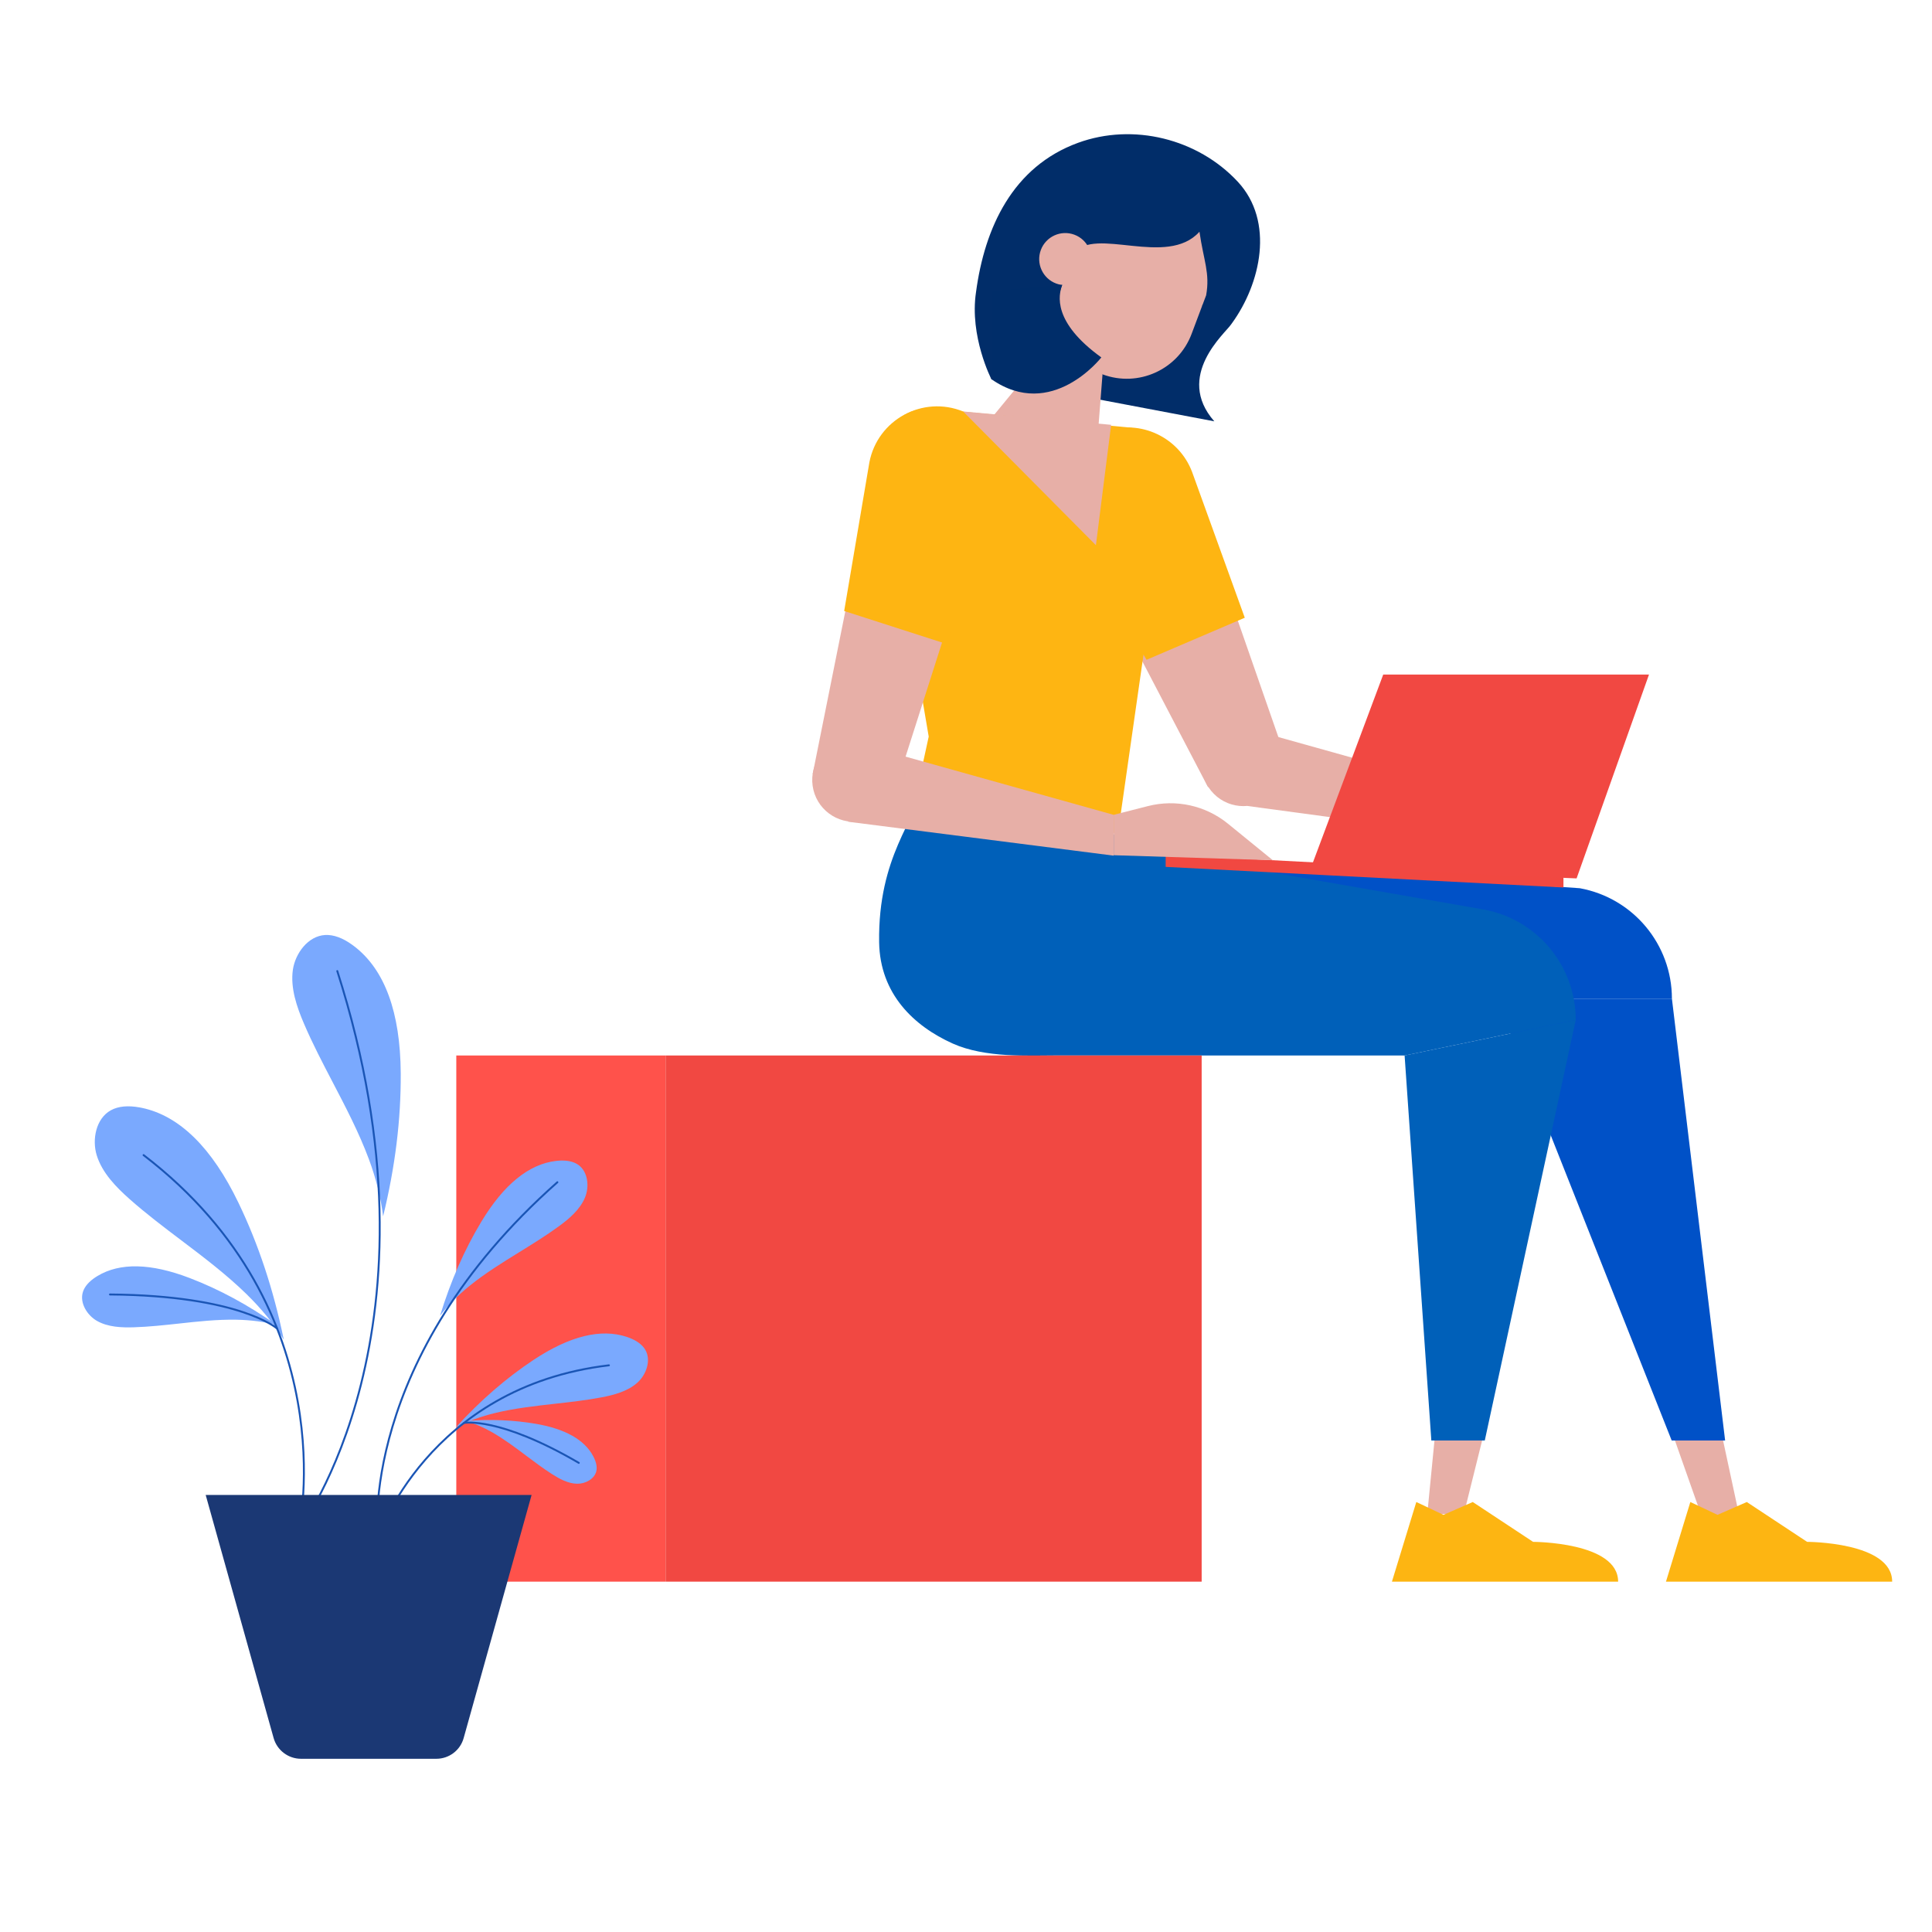 <svg width="500" height="500" viewBox="0 0 500 500" fill="none" xmlns="http://www.w3.org/2000/svg">
<path d="M314.26 109.04C303.95 97.29 317.11 86.23 318.59 83.98C318.65 83.9 318.72 83.81 318.78 83.72C326.28 73.42 329.93 57.32 320.3 46.99C309.96 35.9 293.28 31.75 279 36.96C262.12 43.12 254.83 58.86 252.59 75.62C250.87 87.06 256.56 98.11 256.56 98.11L314.26 109.04Z" fill="#012D69"/>
<path d="M310.42 59.97C311.51 67.54 313.18 70.65 312.15 76.42L311.24 78.83C311.18 78.93 311.13 79.03 311.06 79.13L311.14 79.08L308.39 86.4C304.92 95.66 294.59 100.35 285.33 96.88C276.07 93.41 271.38 83.08 274.85 73.82L277.94 65.58C283.27 58.46 302 69.34 310.42 59.97Z" fill="#E7AFA7"/>
<path d="M282 69.42C280.69 72.91 276.8 74.67 273.32 73.37C269.83 72.06 268.07 68.17 269.37 64.69C270.68 61.2 274.57 59.44 278.05 60.74C281.54 62.04 283.31 65.93 282 69.42Z" fill="#E7AFA7"/>
<path d="M274.7 86.53C272.71 88.44 249.25 117.15 249.25 117.15L283.35 122.3L285.33 96.88L274.7 86.53Z" fill="#E7AFA7"/>
<path d="M329.43 190.21C333.64 194.43 333.63 201.27 329.41 205.47C325.19 209.68 318.35 209.67 314.15 205.45C309.94 201.23 309.95 194.39 314.17 190.19C318.39 185.98 325.22 185.99 329.43 190.21Z" fill="#E7AFA7"/>
<path d="M332.11 194.4L312.63 203.7L277.58 136.58C272.89 129.55 275.53 119.99 283.15 116.35C290.78 112.71 306.1 118.91 308.63 126.98L332.11 194.4Z" fill="#E7AFA7"/>
<path d="M432.69 258.45H288.65L282.23 221.2L408.85 229.87C422.66 232.39 432.69 244.42 432.69 258.45Z" fill="#0051C7"/>
<path d="M441.15 394.57H450.61L443.78 362.8H429.94L441.15 394.57Z" fill="#E7AFA7"/>
<path d="M369.38 391.83H378.84L386.06 362.8H372.22L369.38 391.83Z" fill="#E7AFA7"/>
<path d="M381.15 388.72L373.57 392.04L366.54 388.72L360.23 409.33H418.77C418.77 399.03 396.76 399.03 396.76 399.03L381.15 388.72Z" fill="#FDB512"/>
<path d="M452.07 388.72L444.49 392.04L437.46 388.72L431.15 409.33H489.69C489.69 399.03 467.68 399.03 467.68 399.03L452.07 388.72Z" fill="#FDB512"/>
<path d="M446.46 372.8H432.63L387.32 258.45H432.69L446.46 372.8Z" fill="#0051C7"/>
<path d="M407.8 263.96L363.51 273.17L236.23 209.57L383.97 235.38C397.77 237.89 407.8 249.92 407.8 263.96Z" fill="#0060B9"/>
<path d="M238.31 204.43C237.29 211.9 227.18 221.53 227.52 243.86C227.73 257.26 236.55 265.57 246.57 270.07C254.96 273.84 266.36 273.16 273.44 273.16C280.52 273.16 363.5 273.16 363.5 273.16L310.64 221.19L238.31 204.43Z" fill="#0060B9"/>
<path d="M384.26 372.8H370.43L363.51 273.16L407.8 263.96L384.26 372.8Z" fill="#0060B9"/>
<path d="M388.57 217.46L322.86 208.59L317.72 187.08L388.57 206.9V217.46Z" fill="#E7AFA7"/>
<path d="M236.23 209.56L240.35 190.63L227.88 117.33C228.38 109.93 235.2 104.6 242.5 105.91L292.37 110.65C299.67 111.97 304.21 119.34 302.09 126.45L289.32 215.67L236.23 209.56Z" fill="#FEB512"/>
<path d="M322.15 159.87L296.73 170.75L276.41 137.46C270.74 127.72 275.4 115.22 286.07 111.58C295.18 108.47 305.12 113.16 308.52 122.16L322.15 159.87Z" fill="#FEB512"/>
<path d="M404.62 229.68L301.67 224.35V221.19L404.62 226.53V229.68Z" fill="#F14841"/>
<path d="M408.02 227.33L339.32 224.44L357.98 174.57H426.76L408.02 227.33Z" fill="#F14842"/>
<path d="M288.21 221.44L219.54 212.67L217.36 191.06L288.21 210.88V221.44Z" fill="#E7AFA7"/>
<path d="M231.69 200.38C232.52 206.28 228.41 211.74 222.5 212.57C216.6 213.4 211.14 209.29 210.31 203.38C209.48 197.48 213.59 192.02 219.5 191.19C225.4 190.36 230.86 194.47 231.69 200.38Z" fill="#E7AFA7"/>
<path d="M288.21 210.88L297.11 208.61C304.33 206.77 312.01 208.46 317.79 213.17L329.41 222.63L288.22 221.33V210.88H288.21Z" fill="#E7AFA7"/>
<path d="M310.99 273.16H172.25V409.33H310.99V273.16Z" fill="#F14842"/>
<path d="M172.24 273.16H118.09V409.33H172.24V273.16Z" fill="#FF524B"/>
<path d="M274.91 73.73L256.55 75.35V98.12C272.2 109.04 285.02 92.5 285.02 92.5C272.34 83.35 273.94 76.34 274.87 73.82" fill="#002D69"/>
<path d="M231.32 205.34L210.32 200.32L225.65 123.88C226.13 115.44 230.77 111.86 239.06 113.53C247.34 115.2 255.87 129.37 253.05 137.33L231.32 205.34Z" fill="#E7AFA7"/>
<path d="M244.79 166.6L218.47 158.13L224.99 119.68C227.1 108.61 238.82 102.24 249.26 106.49C258.18 110.13 262.6 120.18 259.26 129.21L244.79 166.6Z" fill="#FEB512"/>
<path d="M249.26 106.49L283.62 141.1L287.56 109.94L249.26 106.49Z" fill="#E7AFA7"/>
<path d="M84.14 241.98C86.3 241.86 88.66 242.71 91.15 244.51C91.34 244.64 91.52 244.78 91.7 244.92C99.57 250.95 103.61 261.99 103.71 277.75C103.78 289.73 102.29 301.92 99.15 314.78C98.56 309.99 97.33 305 95.46 299.98C92.9 293.1 89.46 286.52 86.14 280.16C83.55 275.2 80.87 270.08 78.65 264.88C76.85 260.67 75.1 255.71 75.8 250.94C76.43 246.73 79.71 242.23 84.14 241.98Z" fill="#7AA9FE"/>
<path d="M28.72 287.32C30.62 286.29 33.11 286.05 36.13 286.6C36.36 286.64 36.58 286.69 36.8 286.73C46.5 288.81 54.87 297.07 61.71 311.27C66.9 322.06 70.77 333.72 73.44 346.69C70.86 342.61 67.6 338.63 63.77 334.89C58.52 329.77 52.59 325.29 46.87 320.96C42.41 317.59 37.8 314.1 33.57 310.35C30.14 307.31 26.44 303.58 25.03 298.98C23.78 294.92 24.82 289.44 28.72 287.32Z" fill="#7AA9FE"/>
<path d="M21.47 334.31C21.93 332.9 23.06 331.62 24.82 330.48C24.95 330.39 25.08 330.31 25.22 330.23C31.02 326.72 39.05 326.9 49.11 330.76C56.75 333.69 64.14 337.68 71.54 342.88C68.35 342.06 64.86 341.61 61.2 341.54C56.19 341.45 51.14 342 46.27 342.54C42.47 342.95 38.54 343.38 34.68 343.5C31.55 343.6 27.96 343.48 25.1 341.85C22.58 340.41 20.53 337.2 21.47 334.31Z" fill="#7AA9FE"/>
<path d="M77.36 395.891C77.36 395.891 116.86 343.861 87.29 251.311" stroke="#1A55B5" stroke-width="0.499" stroke-miterlimit="10" stroke-linecap="round" stroke-linejoin="round"/>
<path d="M77.36 395.89C77.36 395.89 89.85 339.34 37.16 298.94" stroke="#1A55B5" stroke-width="0.499" stroke-miterlimit="10" stroke-linecap="round" stroke-linejoin="round"/>
<path d="M71.73 343.84C71.73 343.84 62.1 335.27 28.46 335.01" stroke="#1A55B5" stroke-width="0.499" stroke-miterlimit="10" stroke-linecap="round" stroke-linejoin="round"/>
<path d="M151.4 309.91C150.09 313.08 147.22 315.48 144.58 317.4C141.33 319.77 137.83 321.93 134.44 324.03C130.09 326.71 125.59 329.49 121.53 332.77C118.56 335.16 115.99 337.77 113.89 340.49C116.65 331.48 120.17 323.47 124.57 316.17C130.37 306.56 136.85 301.28 143.87 300.45C144.03 300.43 144.19 300.41 144.36 300.4C146.53 300.21 148.29 300.54 149.57 301.4C152.19 303.16 152.56 307.11 151.4 309.91Z" fill="#7AA9FE"/>
<path d="M165 357.79C162.46 360.1 158.84 361.03 155.63 361.64C151.68 362.39 147.59 362.85 143.63 363.29C138.55 363.86 133.3 364.44 128.22 365.66C124.52 366.55 121.07 367.81 118.01 369.36C124.36 362.39 130.97 356.67 138.07 351.95C147.42 345.75 155.55 343.75 162.24 346C162.4 346.05 162.55 346.11 162.7 346.16C164.75 346.92 166.19 347.97 166.98 349.29C168.6 352.02 167.25 355.75 165 357.79Z" fill="#7AA9FE"/>
<path d="M149.36 383.99C147.02 383.95 144.78 382.72 142.9 381.52C140.58 380.04 138.33 378.35 136.16 376.72C133.37 374.62 130.48 372.45 127.38 370.68C125.12 369.39 122.82 368.4 120.57 367.74C126.99 367.25 132.96 367.5 138.71 368.49C146.27 369.79 151.25 372.6 153.52 376.86C153.57 376.96 153.62 377.06 153.67 377.16C154.33 378.5 154.56 379.69 154.33 380.72C153.85 382.81 151.43 384.03 149.36 383.99Z" fill="#7AA9FE"/>
<path d="M97.72 398.04C97.72 398.04 92.48 351.83 144.25 305.96" stroke="#1A55B5" stroke-width="0.499" stroke-miterlimit="10" stroke-linecap="round" stroke-linejoin="round"/>
<path d="M97.72 398.04C97.72 398.04 110.65 358.89 157.59 353.34" stroke="#1A55B5" stroke-width="0.499" stroke-miterlimit="10" stroke-linecap="round" stroke-linejoin="round"/>
<path d="M120.1 368.25C120.1 368.25 129.11 366.51 149.79 378.59" stroke="#1A55B5" stroke-width="0.499" stroke-miterlimit="10" stroke-linecap="round" stroke-linejoin="round"/>
<path d="M112.92 455.171H77.91C74.6 455.171 71.7 452.971 70.81 449.791L53.23 386.891H137.58L120 449.791C119.13 452.971 116.23 455.171 112.92 455.171Z" fill="#1B3874"/>
</svg>
